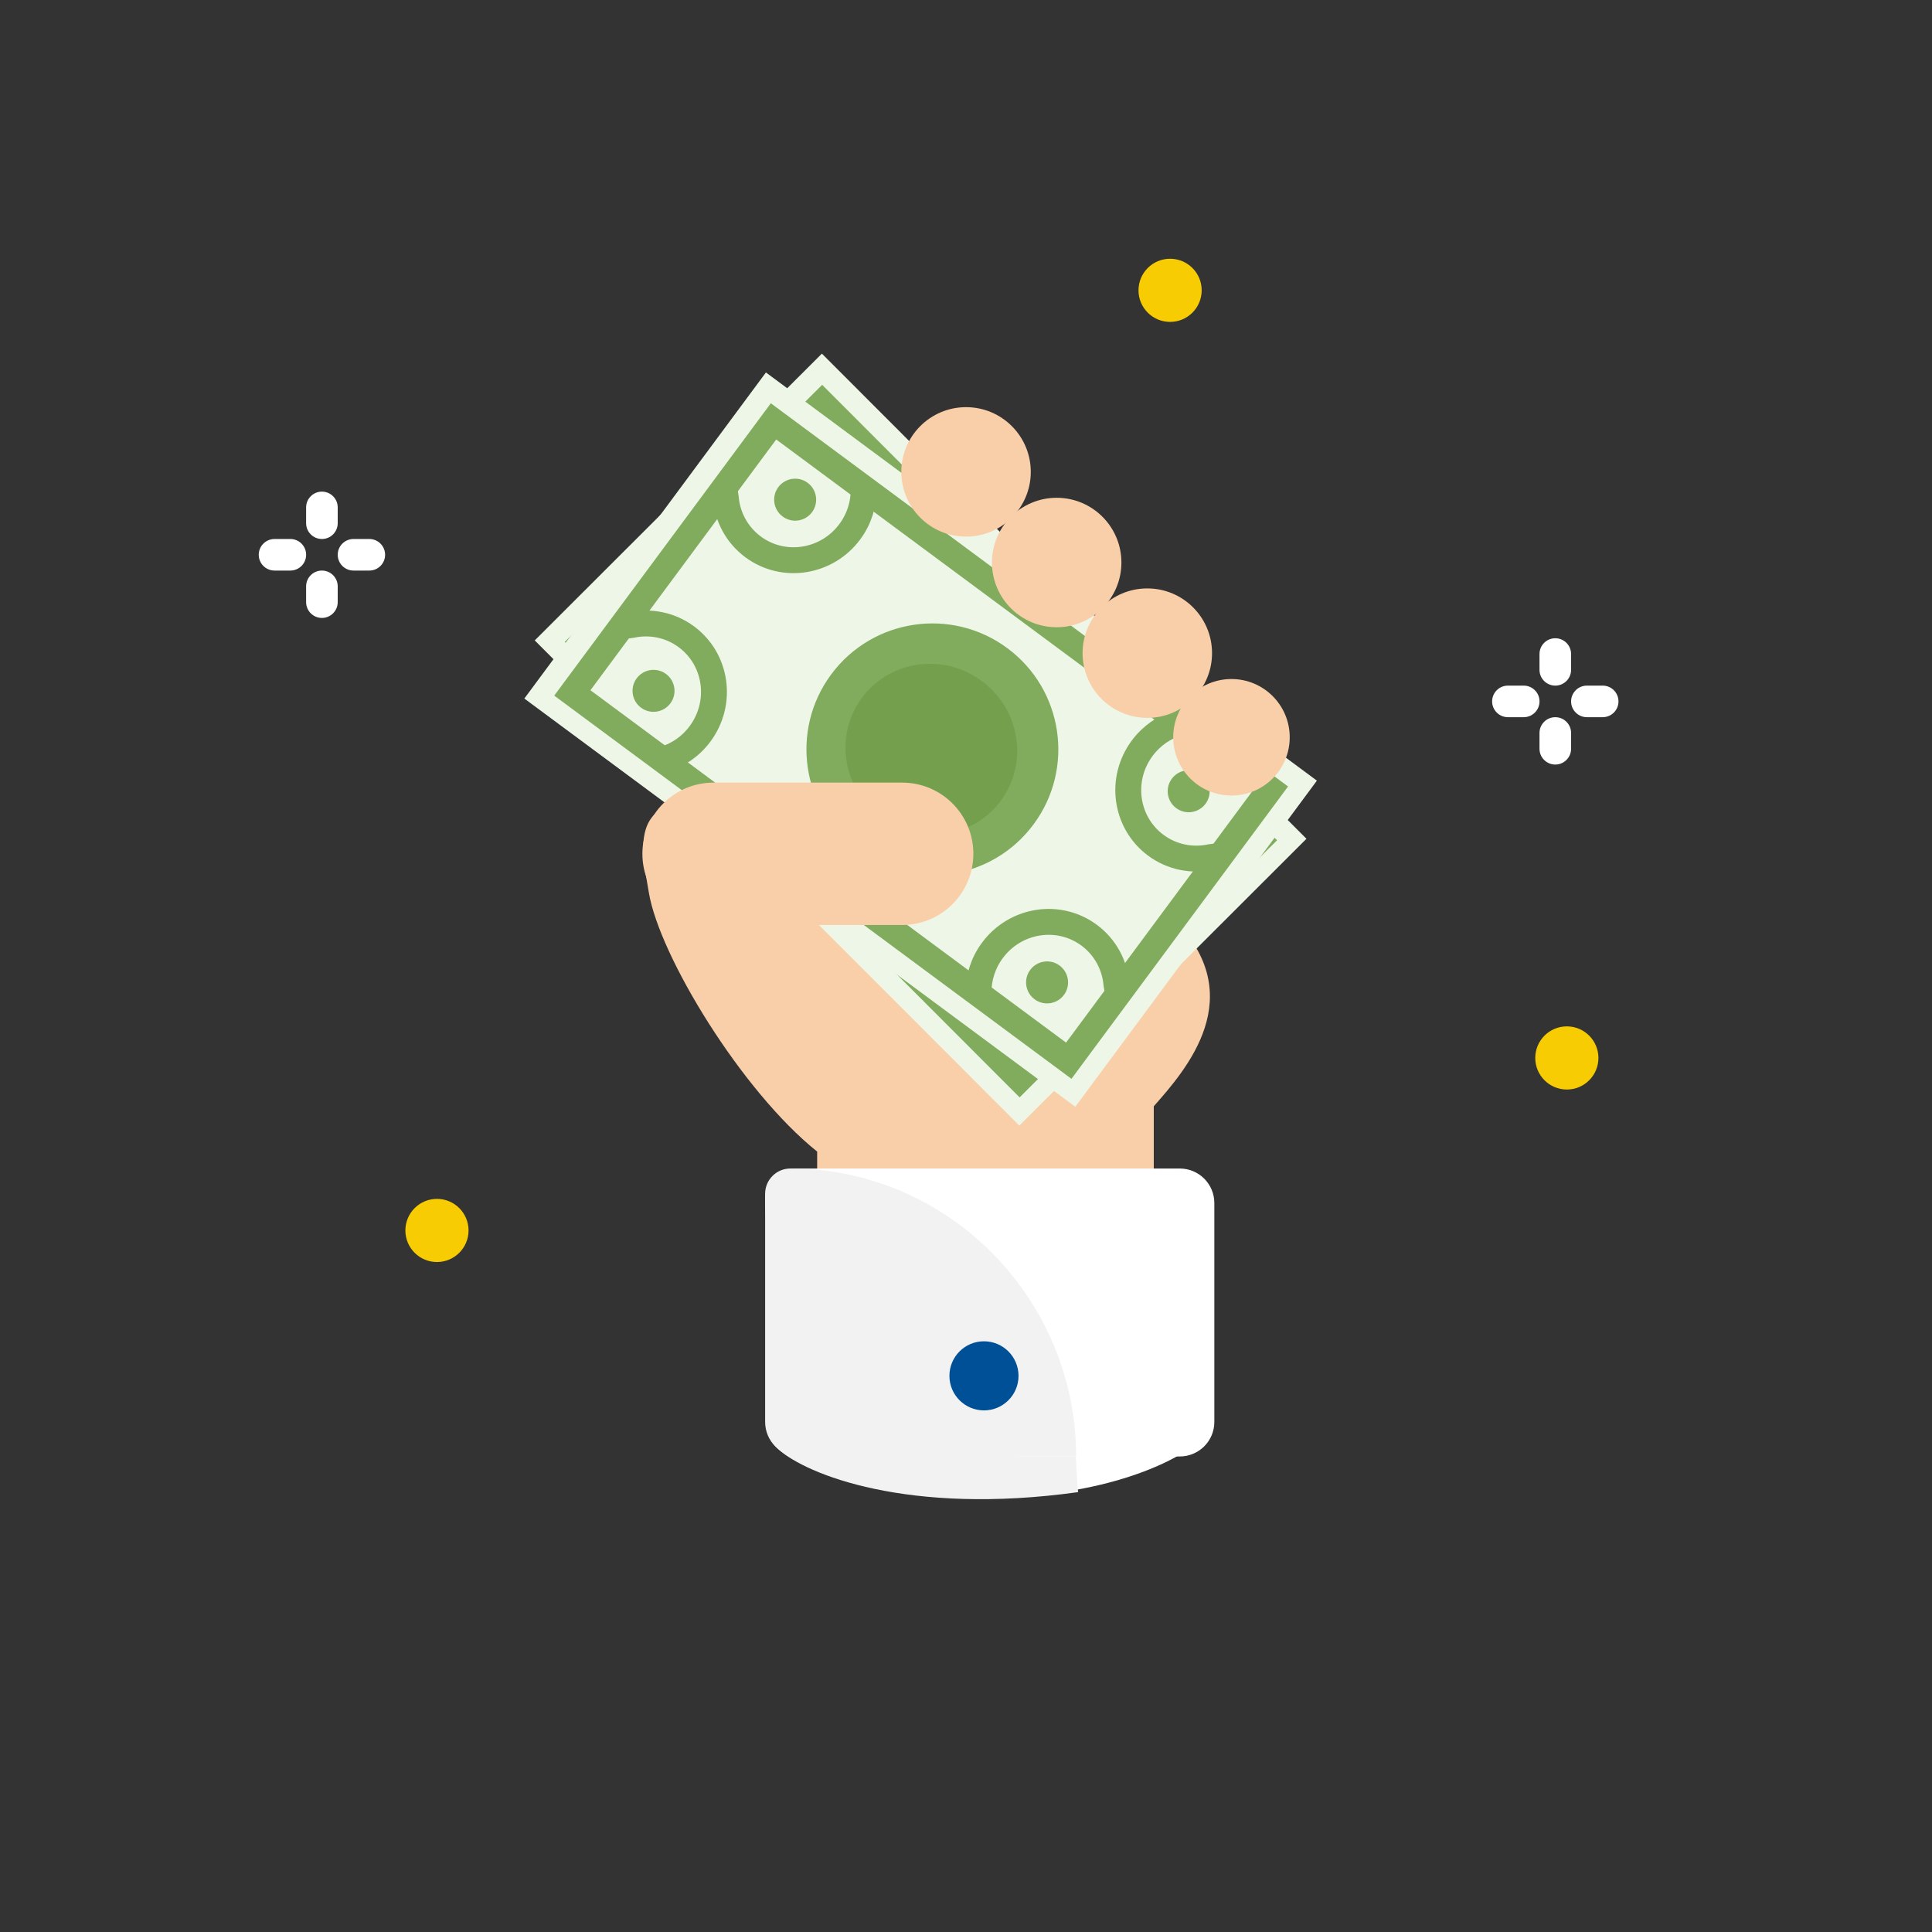 <svg width="224" height="224" viewBox="0 0 224 224" fill="none" xmlns="http://www.w3.org/2000/svg">
    <rect x="0" y="0" width="224" height="224" fill="#333333" stroke="none"/>
    <path
        d="M111 173.5C95.8 172.7 89.667 168.333 89.5 167L91.5 163L92 161L95.5 160.5H104H123.5H138.5V167.5C135.667 169.833 126.2 174.3 111 173.5Z"
        fill="white" />
    <path
        d="M125 173C105.29 175.751 93.414 170.912 90.293 168.046H97.406C106.44 168.046 124.507 163.574 124.507 164.033C124.507 164.492 124.836 171.662 125 173Z"
        fill="#F2F2F2" />
    <path
        d="M133.771 128.263V138.77H102.249V132.016V106.498V77.978L112.756 87.735L136.022 106.498C145.029 115.504 137.523 124.01 133.771 128.263Z"
        fill="#F9CFA9" />
    <path
        d="M94.744 133.517V138.77H105.251V129.014V119.257C104.501 116.005 104.05 108.299 108.253 103.496C112.456 98.693 109.004 94.49 106.752 92.989H80.484C72.979 92.989 74.48 98.993 75.23 103.496C76.451 110.822 85.988 126.512 94.744 133.517Z"
        fill="#F9CFA9" />
    <rect x="62" y="74.251" width="47.052" height="79.502" transform="rotate(-44.966 62 74.251)"
        fill="#EEF7E7" />
    <circle cx="107.917" cy="87.073" r="14.602" transform="rotate(-44.966 107.917 87.073)"
        fill="#81AB5D" />
    <ellipse cx="107.801" cy="87.044" rx="9.842" ry="10.021"
        transform="rotate(-43.672 107.801 87.044)" fill="#74A04E" />
    <circle cx="136.595" cy="96.268" r="2.434" transform="rotate(-44.966 136.595 96.268)"
        fill="#81AB5D" />
    <path
        d="M136.597 88.235C134.918 88.476 133.293 89.246 131.993 90.545C128.832 93.702 128.79 98.785 131.898 101.897C133.565 103.566 135.8 104.33 138.002 104.192L138.974 104.211"
        stroke="#81AB5D" stroke-width="3.002" />
    <circle cx="2.434" cy="2.434" r="2.434"
        transform="matrix(-0.708 0.707 0.707 0.708 117.082 112.318)" fill="#81AB5D" />
    <path
        d="M109.047 115.753C109.289 114.074 110.062 112.45 111.362 111.152C114.523 107.994 119.606 107.958 122.715 111.07C124.382 112.739 125.143 114.975 125.002 117.176L125.02 118.148"
        stroke="#81AB5D" stroke-width="3.002" />
    <circle cx="2.434" cy="2.434" r="2.434"
        transform="matrix(0.708 -0.707 -0.707 -0.708 96.46 59.531)" fill="#81AB5D" />
    <path
        d="M104.495 56.096C104.253 57.775 103.48 59.399 102.18 60.698C99.019 63.855 93.936 63.892 90.827 60.779C89.16 59.11 88.399 56.875 88.54 54.673L88.522 53.701"
        stroke="#81AB5D" stroke-width="3.002" />
    <circle cx="76.947" cy="75.582" r="2.434" transform="rotate(135.034 76.947 75.582)"
        fill="#81AB5D" />
    <path
        d="M76.945 83.615C78.624 83.374 80.249 82.603 81.549 81.305C84.71 78.147 84.752 73.064 81.644 69.952C79.977 68.283 77.742 67.52 75.54 67.657L74.568 67.638"
        stroke="#81AB5D" stroke-width="3.002" />
    <rect x="67.598" y="74.429" width="39.183" height="71.632"
        transform="rotate(-44.966 67.598 74.429)" stroke="#81AB5D" stroke-width="3.002" />
    <rect x="60.793" y="80.99" width="47.052" height="79.502"
        transform="rotate(-53.466 60.793 80.99)" fill="#EEF7E7" />
    <circle cx="108.102" cy="86.884" r="14.602" transform="rotate(-53.466 108.102 86.884)"
        fill="#81AB5D" />
    <ellipse cx="107.982" cy="86.873" rx="9.842" ry="10.021"
        transform="rotate(-52.172 107.982 86.873)" fill="#74A04E" />
    <circle cx="137.819" cy="91.739" r="2.434" transform="rotate(-53.466 137.819 91.739)"
        fill="#81AB5D" />
    <path
        d="M136.634 83.793C135.009 84.28 133.516 85.282 132.422 86.759C129.763 90.349 130.472 95.382 134.006 98.001C135.902 99.405 138.225 99.83 140.382 99.368L141.346 99.243"
        stroke="#81AB5D" stroke-width="3.002" />
    <circle cx="2.434" cy="2.434" r="2.434"
        transform="matrix(-0.595 0.804 0.804 0.595 120.891 110.497)" fill="#81AB5D" />
    <path
        d="M113.453 115.082C113.445 113.386 113.969 111.665 115.063 110.189C117.723 106.599 122.744 105.811 126.279 108.43C128.174 109.834 129.257 111.933 129.444 114.131L129.605 115.09"
        stroke="#81AB5D" stroke-width="3.002" />
    <circle cx="2.434" cy="2.434" r="2.434"
        transform="matrix(0.595 -0.804 -0.804 -0.595 92.701 61.339)" fill="#81AB5D" />
    <path
        d="M100.139 56.754C100.147 58.45 99.623 60.17 98.529 61.647C95.869 65.237 90.848 66.024 87.313 63.406C85.418 62.001 84.335 59.903 84.148 57.705L83.986 56.746"
        stroke="#81AB5D" stroke-width="3.002" />
    <circle cx="75.772" cy="80.097" r="2.434" transform="rotate(126.534 75.772 80.097)"
        fill="#81AB5D" />
    <path
        d="M76.957 88.042C78.582 87.556 80.076 86.553 81.169 85.077C83.829 81.487 83.12 76.454 79.585 73.835C77.69 72.431 75.367 72.006 73.21 72.468L72.246 72.592"
        stroke="#81AB5D" stroke-width="3.002" />
    <rect x="66.358" y="80.339" width="39.183" height="71.632"
        transform="rotate(-53.466 66.358 80.339)" stroke="#81AB5D" stroke-width="3.002" />
    <path
        d="M74.48 98.993C74.48 94.433 78.176 90.737 82.735 90.737H104.597C109.404 90.737 113.195 94.827 112.829 99.62C112.501 103.924 108.913 107.248 104.597 107.248H93.993H82.735C78.176 107.248 74.48 103.552 74.48 98.993Z"
        fill="#F9CFA9" />
    <circle cx="112.006" cy="54.712" r="7.505" fill="#F9CFA9" />
    <circle cx="122.513" cy="65.219" r="7.505" fill="#F9CFA9" />
    <circle cx="133.021" cy="75.727" r="7.505" fill="#F9CFA9" />
    <circle cx="142.778" cy="85.483" r="6.755" fill="#F9CFA9" />
    <path
        d="M88.711 139C88.711 137.056 90.287 135.48 92.23 135.48H136.786C138.999 135.48 140.793 137.274 140.793 139.487V164.86C140.793 167.072 138.999 168.866 136.786 168.866H118.577C102.083 168.866 88.711 155.494 88.711 139Z"
        fill="white" />
    <path
        d="M88.711 138.404C88.711 136.789 90.02 135.48 91.634 135.48C109.933 135.48 124.767 150.567 124.767 168.866H92.717C90.505 168.866 88.711 167.072 88.711 164.86V138.404Z"
        fill="#F2F2F2" />
    <circle cx="114.084" cy="159.518" r="4.006" fill="#005098" />
    <path
        d="M37.324 71.644C36.312 71.644 35.492 70.824 35.492 69.813V67.983C35.492 66.972 36.312 66.152 37.324 66.152C38.335 66.152 39.155 66.972 39.155 67.983V69.813C39.155 70.824 38.335 71.644 37.324 71.644Z"
        fill="white" />
    <path
        d="M37.324 62.492C36.312 62.492 35.492 61.672 35.492 60.661V58.831C35.492 57.82 36.312 57 37.324 57C38.335 57 39.155 57.82 39.155 58.831V60.661C39.155 61.672 38.335 62.492 37.324 62.492Z"
        fill="white" />
    <path
        d="M42.819 66.152H40.988C39.976 66.152 39.156 65.333 39.156 64.322C39.156 63.311 39.976 62.492 40.988 62.492H42.819C43.83 62.492 44.65 63.311 44.65 64.322C44.65 65.333 43.831 66.152 42.819 66.152Z"
        fill="white" />
    <path
        d="M33.663 66.152H31.831C30.82 66.152 30 65.333 30 64.322C30 63.311 30.82 62.492 31.831 62.492H33.663C34.674 62.492 35.494 63.311 35.494 64.322C35.494 65.333 34.674 66.152 33.663 66.152Z"
        fill="white" />
    <path
        d="M180.324 88.644C179.312 88.644 178.492 87.824 178.492 86.813V84.983C178.492 83.972 179.312 83.152 180.324 83.152C181.335 83.152 182.155 83.972 182.155 84.983V86.813C182.155 87.824 181.335 88.644 180.324 88.644Z"
        fill="white" />
    <path
        d="M180.324 79.492C179.312 79.492 178.492 78.672 178.492 77.661V75.831C178.492 74.82 179.312 74 180.324 74C181.335 74 182.155 74.82 182.155 75.831V77.661C182.155 78.672 181.335 79.492 180.324 79.492Z"
        fill="white" />
    <path
        d="M185.819 83.152H183.988C182.976 83.152 182.156 82.333 182.156 81.322C182.156 80.311 182.976 79.492 183.988 79.492H185.819C186.83 79.492 187.65 80.311 187.65 81.322C187.65 82.333 186.831 83.152 185.819 83.152Z"
        fill="white" />
    <path
        d="M176.663 83.152H174.831C173.82 83.152 173 82.333 173 81.322C173 80.311 173.82 79.492 174.831 79.492H176.663C177.674 79.492 178.494 80.311 178.494 81.322C178.494 82.333 177.674 83.152 176.663 83.152Z"
        fill="white" />
    <path
        d="M135.663 37.322C137.686 37.322 139.325 35.683 139.325 33.661C139.325 31.639 137.686 30 135.663 30C133.64 30 132 31.639 132 33.661C132 35.683 133.64 37.322 135.663 37.322Z"
        fill="#F7CC02" />
    <path
        d="M50.663 146.322C52.685 146.322 54.325 144.683 54.325 142.661C54.325 140.639 52.685 139 50.663 139C48.64 139 47 140.639 47 142.661C47 144.683 48.64 146.322 50.663 146.322Z"
        fill="#F7CC02" />
    <path
        d="M181.663 126.322C183.686 126.322 185.325 124.683 185.325 122.661C185.325 120.639 183.686 119 181.663 119C179.64 119 178 120.639 178 122.661C178 124.683 179.64 126.322 181.663 126.322Z"
        fill="#F7CC02" />
</svg>
